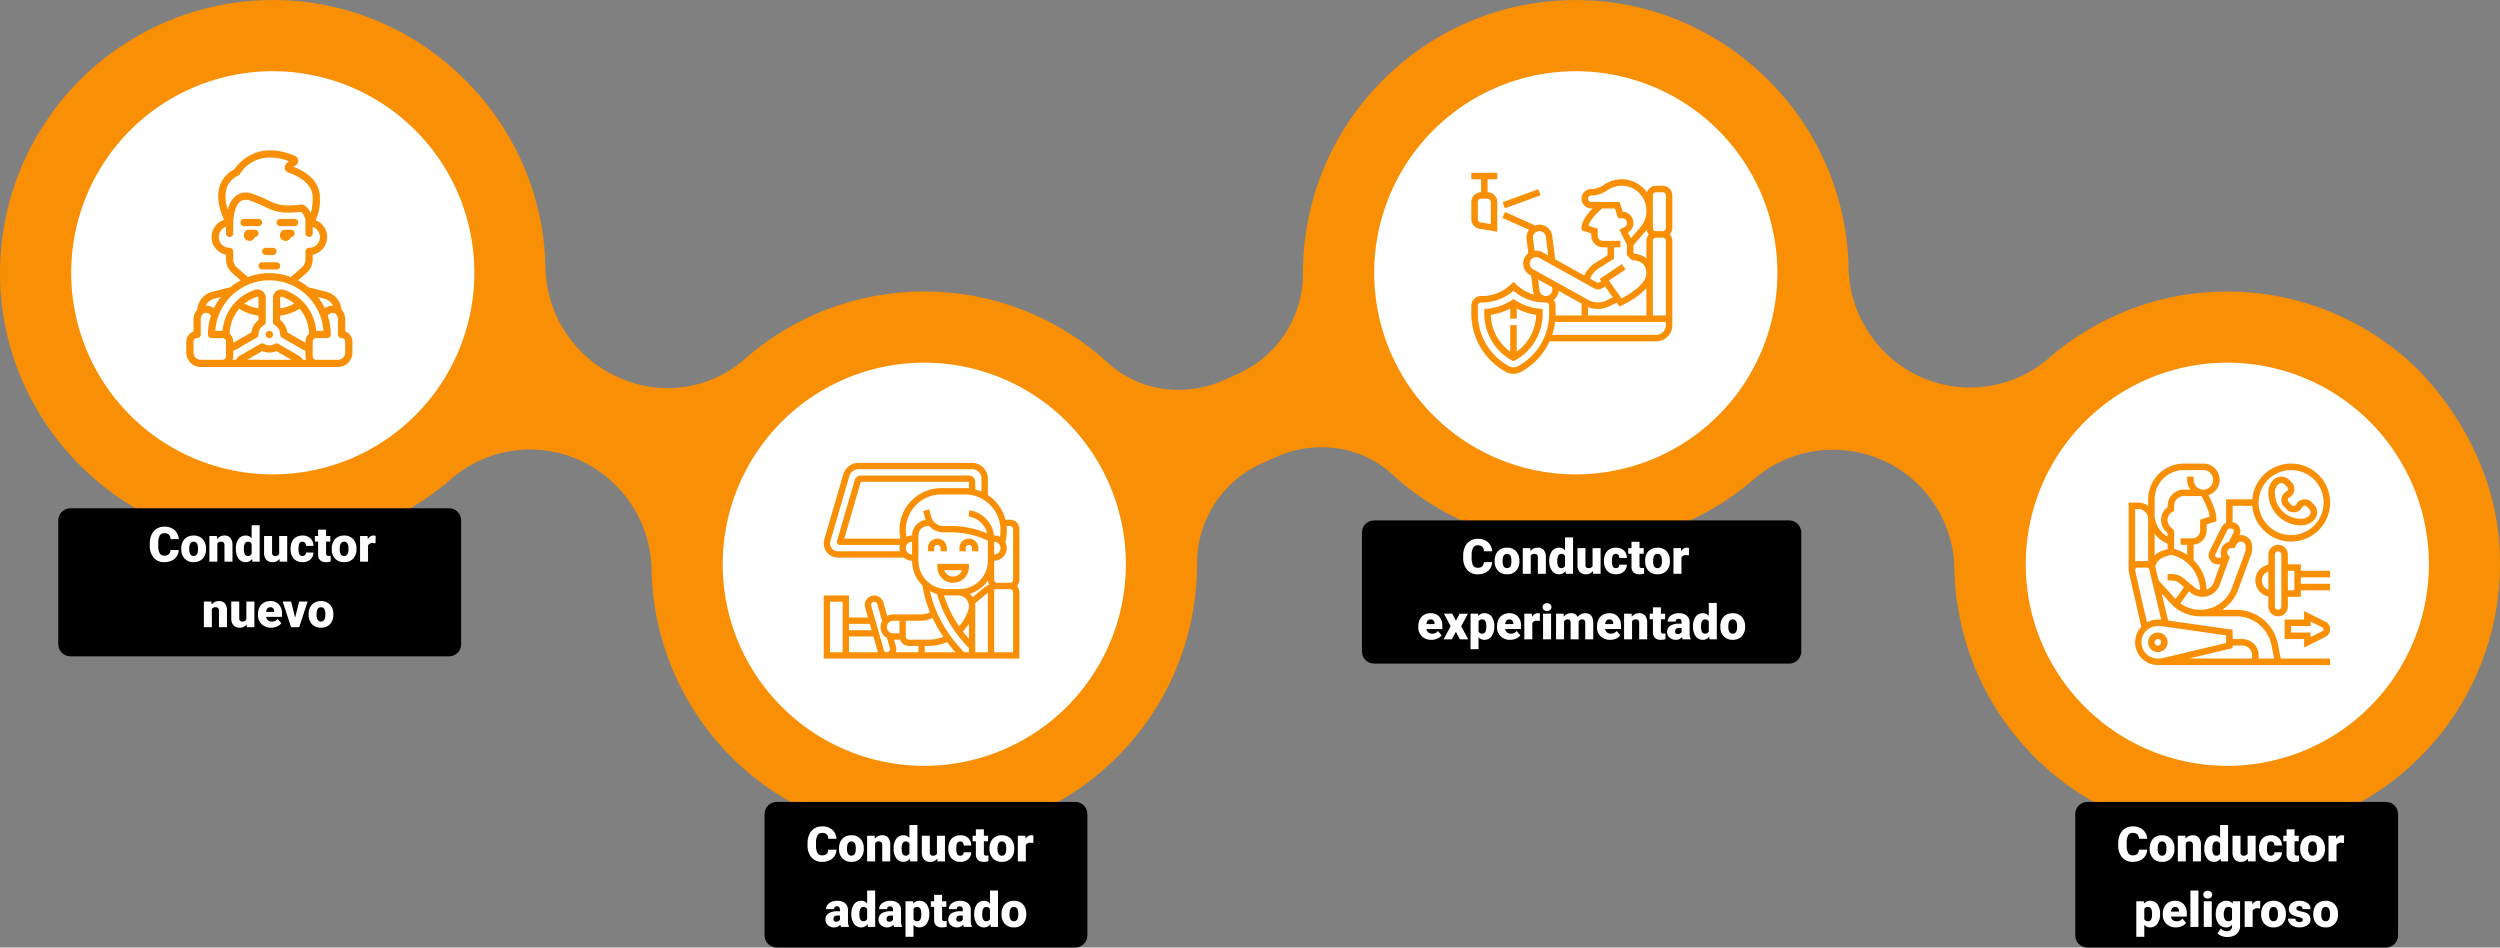 <svg xmlns="http://www.w3.org/2000/svg" width="1030" height="390.388" viewBox="0 0 1030 390.388">
  <rect x="0" y="0" width="1030" height="390.388" fill="#808080" stroke="none"/>
  <g id="Grupo_948058" data-name="Grupo 948058" transform="translate(-285 -1671)">
    <path id="Trazado_628310" data-name="Trazado 628310" d="M1051.12,2220.646a112.775,112.775,0,0,0-28.386-18.941c-.11-.05-.217-.1-.328-.156-1.156-.536-2.328-1.042-3.5-1.539-.446-.19-.884-.379-1.336-.566-.919-.378-1.85-.726-2.78-1.076-.725-.275-1.448-.548-2.179-.807s-1.451-.493-2.18-.734c-.957-.316-1.915-.631-2.883-.916-.562-.168-1.13-.328-1.7-.488-1.137-.322-2.283-.631-3.437-.918-.451-.112-.9-.219-1.358-.324q-1.9-.446-3.8-.828c-.4-.079-.808-.155-1.214-.231q-1.955-.364-3.93-.662-.648-.1-1.294-.185-1.887-.26-3.791-.454c-.547-.057-1.095-.112-1.643-.159-.518-.046-1.032-.113-1.552-.15s-1.066-.044-1.6-.076q-1.42-.088-2.846-.136-1.335-.046-2.663-.063c-.45,0-.9-.032-1.346-.032-.6,0-1.2.032-1.8.042-.775.013-1.549.024-2.317.054-1.137.041-2.275.109-3.412.184-.673.044-1.348.084-2.022.14-1.276.107-2.544.253-3.807.4-.522.062-1.047.113-1.565.183-1.556.207-3.1.452-4.632.722-.222.04-.45.069-.671.11a111.321,111.321,0,0,0-15.989,4.17l-.056.022q-2.527.864-4.991,1.844c-.126.053-.26.109-.391.162q-2.3.922-4.557,1.944c-.171.077-.338.156-.506.235q-2.212,1.009-4.369,2.121l-.461.239q-2.2,1.137-4.339,2.373l-.318.185q-2.25,1.3-4.431,2.708l-.068.043a113.007,113.007,0,0,0-13.3,10c-.57.506-1.165.959-1.754,1.429a49.683,49.683,0,0,1-50.669,5.83h0a50.563,50.563,0,0,1-29.589-45.382q-.071-3.127-.311-6.288a111.862,111.862,0,0,0-32.347-70.164l-.053-.054q-1.573-1.584-3.212-3.1c-.138-.126-.274-.261-.411-.389q-1.472-1.356-3-2.653c-.26-.225-.515-.453-.778-.675-.907-.766-1.835-1.516-2.766-2.249-.379-.3-.758-.611-1.15-.911-.835-.644-1.688-1.263-2.541-1.9-.506-.365-1-.734-1.506-1.091-.769-.539-1.551-1.06-2.333-1.582-.61-.407-1.217-.817-1.837-1.214-.711-.454-1.433-.885-2.154-1.328s-1.411-.86-2.128-1.275c-.665-.38-1.34-.752-2.012-1.124-.789-.434-1.574-.868-2.373-1.284-.632-.33-1.275-.643-1.916-.961-.853-.423-1.707-.847-2.572-1.248-.612-.284-1.229-.553-1.847-.827-.906-.4-1.813-.8-2.733-1.18-.607-.253-1.219-.484-1.83-.722-.939-.369-1.878-.73-2.826-1.073-.622-.224-1.252-.434-1.88-.647-.949-.322-1.9-.64-2.858-.939-.651-.2-1.306-.387-1.963-.577-.947-.275-1.9-.546-2.85-.794-.7-.182-1.4-.346-2.1-.515-.923-.222-1.847-.44-2.78-.639-.758-.16-1.516-.3-2.274-.448-.884-.169-1.781-.338-2.679-.487-.819-.136-1.642-.253-2.468-.37s-1.686-.239-2.528-.341c-.894-.106-1.794-.191-2.694-.276-.532-.051-1.057-.127-1.591-.164-.229-.017-.456-.017-.686-.036-.356-.025-.708-.069-1.064-.092-.916-.058-1.819-.065-2.73-.1-.875-.036-1.752-.084-2.623-.1-1.179-.02-2.348,0-3.518.017-.911.012-1.826.009-2.731.042-1.087.041-2.162.126-3.241.2-.975.065-1.957.112-2.925.2-.927.087-1.841.214-2.762.321-1.1.127-2.207.241-3.3.4-.446.065-.884.158-1.326.229A111.36,111.36,0,0,0,674,2076.065c-.183.056-.373.1-.555.16-1.517.472-3,1-4.479,1.529-.341.126-.69.234-1.031.36-1.426.53-2.829,1.1-4.229,1.69-.378.159-.758.3-1.137.467-1.381.6-2.741,1.234-4.1,1.885-.372.178-.746.347-1.116.531-1.347.664-2.671,1.366-3.986,2.083-.359.195-.72.379-1.076.582-1.317.738-2.61,1.505-3.893,2.292-.332.2-.668.405-1,.612q-1.937,1.217-3.817,2.512c-.3.2-.6.409-.9.616q-1.906,1.334-3.751,2.746c-.261.2-.52.4-.778.6q-1.876,1.46-3.695,3c-.211.179-.422.361-.631.542q-1.86,1.6-3.651,3.273l-.463.442q-1.85,1.754-3.622,3.584c-.09.092-.176.187-.265.279q-1.849,1.932-3.609,3.947l-.033.038a111.868,111.868,0,0,0-27.585,74.017,45.158,45.158,0,0,1-26.716,41.227l-5.971,2.671c-15.893,7.11-34.748,4.65-47.6-7.1a112.155,112.155,0,0,0-149.757-1.561,48.206,48.206,0,0,1-51.476,7.708l-.83-.37a50.619,50.619,0,0,1-29.751-45.451q-.064-2.792-.262-5.611c-3.891-54.863-48.159-99.538-102.989-103.88A112.506,112.506,0,0,0,58.136,2192.666c4.358,54.7,48.866,98.9,103.594,102.913a111.973,111.973,0,0,0,82.088-27.274,49.625,49.625,0,0,1,52.817-7.561,50.56,50.56,0,0,1,29.588,45.38,116.234,116.234,0,0,0,.869,11.808,112.4,112.4,0,0,0,223.873-14.346v-.29a45.159,45.159,0,0,1,26.718-41.281l5.971-2.671c15.893-7.11,34.748-4.649,47.6,7.1a112.768,112.768,0,0,0,28.359,18.933c.112.052.223.108.336.16,1.162.539,2.338,1.049,3.521,1.548.436.186.871.378,1.31.554.928.379,1.866.734,2.806,1.088.718.271,1.438.544,2.163.8s1.46.5,2.192.738c.951.315,1.9.623,2.866.912.571.171,1.145.333,1.72.494q1.7.482,3.411.914c.458.114.916.219,1.376.328,1.255.294,2.515.571,3.785.822.408.082.819.158,1.229.235q1.952.368,3.925.661.642.1,1.288.186,1.884.252,3.791.454.823.084,1.651.16c.514.044,1.022.11,1.539.148s1.065.045,1.6.077q1.426.087,2.862.136,1.327.044,2.653.063c.456.006.9.032,1.36.032.613,0,1.219-.031,1.83-.042.746-.013,1.493-.025,2.236-.052,1.169-.042,2.331-.111,3.491-.188.641-.042,1.287-.078,1.926-.126q2-.169,3.973-.416c.459-.056.921-.1,1.379-.158a111.6,111.6,0,0,0,16.077-3.349l.253-.078q2.462-.71,4.876-1.532c.208-.071.416-.149.624-.222q2.237-.775,4.431-1.642c.235-.093.467-.19.7-.284q2.169-.872,4.29-1.83l.631-.288q2.188-1.011,4.325-2.1l.424-.215q2.315-1.2,4.569-2.5l.027-.015a112.946,112.946,0,0,0,17.121-12.13,49.976,49.976,0,0,1,82.833,37.4,115.986,115.986,0,0,0,.868,11.808c.12.965.337,1.9.481,2.854q.252,1.641.551,3.265.722,3.955,1.727,7.807c.07.263.134.528.206.789a112.9,112.9,0,0,0,65.074,74.533c.152.065.3.135.457.2q2.544,1.058,5.143,1.992c1.468.53,2.948,1.036,4.441,1.5,1.218.379,2.44.74,3.675,1.079q3.055.845,6.172,1.516c.884.189,1.769.358,2.663.525,2.444.463,4.91.857,7.4,1.157.195.022.38.068.576.09.578.064,1.149.091,1.725.146.7.07,1.4.161,2.109.216.378.03.758.033,1.137.06,1.166.081,2.328.134,3.487.179.981.038,1.961.075,2.938.088,1.093.014,2.179,0,3.265-.014,1.026-.015,2.052-.03,3.071-.074s2.022-.114,3.033-.183c1.078-.074,2.155-.147,3.224-.252.921-.091,1.835-.208,2.749-.32,1.137-.14,2.275-.28,3.4-.453.825-.126,1.642-.28,2.46-.425,1.2-.211,2.392-.424,3.574-.674.719-.151,1.428-.327,2.148-.492,1.264-.293,2.528-.589,3.778-.925.6-.161,1.187-.343,1.781-.513,1.343-.386,2.685-.777,4.008-1.21.46-.152.911-.321,1.369-.477,1.439-.493,2.872-1,4.285-1.545.292-.114.578-.241.871-.358,1.56-.621,3.109-1.263,4.635-1.952.086-.037.168-.081.253-.119a112.5,112.5,0,0,0,66.014-102.71C1088.086,2252.71,1051.12,2220.646,1051.12,2220.646Z" transform="translate(227.229 -400.111)" fill="#f88f05"/>
    <path id="Elipse_7698" data-name="Elipse 7698" d="M83.05,0A83.05,83.05,0,1,1,0,83.05,83.05,83.05,0,0,1,83.05,0Z" transform="translate(314.333 1700.343)" fill="#fff"/>
    <path id="Elipse_7699" data-name="Elipse 7699" d="M83.05,0A83.05,83.05,0,1,1,0,83.05,83.05,83.05,0,0,1,83.05,0Z" transform="translate(582.755 1820.422)" fill="#fff"/>
    <path id="Elipse_7700" data-name="Elipse 7700" d="M83.05,0A83.05,83.05,0,1,1,0,83.05,83.05,83.05,0,0,1,83.05,0Z" transform="translate(851.177 1700.343)" fill="#fff"/>
    <path id="Elipse_7702" data-name="Elipse 7702" d="M83.05,0A83.05,83.05,0,1,1,0,83.05,83.05,83.05,0,0,1,83.05,0Z" transform="translate(1119.599 1820.422)" fill="#fff"/>
    <g id="Trazado_245948" data-name="Trazado 245948" transform="translate(309 1880.408)">
      <path d="M 161 60.5 L 5 60.5 C 2.519 60.5 0.5 58.481 0.5 56 L 0.5 5 C 0.5 2.519 2.519 0.5 5 0.5 L 161 0.5 C 163.481 0.5 165.5 2.519 165.5 5 L 165.5 56 C 165.5 58.481 163.481 60.5 161 60.5 Z" stroke="none"/>
      <path d="M 5 1 C 2.794 1 1 2.794 1 5 L 1 56 C 1 58.206 2.794 60 5 60 L 161 60 C 163.206 60 165 58.206 165 56 L 165 5 C 165 2.794 163.206 1 161 1 L 5 1 M 5 0 L 161 0 C 163.761 0 166 2.239 166 5 L 166 56 C 166 58.761 163.761 61 161 61 L 5 61 C 2.239 61 0 58.761 0 56 L 0 5 C 0 2.239 2.239 0 5 0 Z" stroke="none" fill="#000"/>
    </g>
    <path id="Trazado_245949" data-name="Trazado 245949" d="M-36.88-4.814a5.193,5.193,0,0,1-.8,2.622A4.833,4.833,0,0,1-39.736-.43,7,7,0,0,1-42.759.2a5.584,5.584,0,0,1-4.414-1.826,7.54,7.54,0,0,1-1.611-5.156v-.7a8.607,8.607,0,0,1,.728-3.657,5.513,5.513,0,0,1,2.095-2.422,5.844,5.844,0,0,1,3.164-.854,6.129,6.129,0,0,1,4.16,1.362,5.383,5.383,0,0,1,1.787,3.755h-3.418a2.547,2.547,0,0,0-.654-1.865,2.691,2.691,0,0,0-1.875-.566,2.048,2.048,0,0,0-1.875.957A6.151,6.151,0,0,0-45.3-7.725v1.006a6.806,6.806,0,0,0,.571,3.252,2.091,2.091,0,0,0,1.968.977,2.632,2.632,0,0,0,1.807-.557,2.363,2.363,0,0,0,.664-1.768Zm1.055-.566A6.236,6.236,0,0,1-35.21-8.2a4.4,4.4,0,0,1,1.768-1.9,5.323,5.323,0,0,1,2.705-.664A4.858,4.858,0,0,1-27-9.292a5.64,5.64,0,0,1,1.367,4v.117A5.472,5.472,0,0,1-27-1.255,4.871,4.871,0,0,1-30.718.2a4.927,4.927,0,0,1-3.623-1.353,5.29,5.29,0,0,1-1.475-3.667Zm3.291.205a3.932,3.932,0,0,0,.459,2.148,1.529,1.529,0,0,0,1.357.684q1.758,0,1.8-2.705v-.332q0-2.842-1.816-2.842-1.65,0-1.787,2.451Zm11.377-5.391.107,1.24a3.583,3.583,0,0,1,3.018-1.436,3.015,3.015,0,0,1,2.466.986,4.7,4.7,0,0,1,.845,2.969V0h-3.3V-6.67a1.783,1.783,0,0,0-.322-1.177,1.491,1.491,0,0,0-1.172-.376,1.569,1.569,0,0,0-1.436.762V0h-3.291V-10.566Zm7.842,5.205a6.455,6.455,0,0,1,1.084-3.955A3.568,3.568,0,0,1-9.2-10.762,3.035,3.035,0,0,1-6.821-9.648V-15h3.3V0H-6.479l-.166-1.133A3.116,3.116,0,0,1-9.224.2,3.562,3.562,0,0,1-12.212-1.25,6.659,6.659,0,0,1-13.315-5.361Zm3.291.205q0,2.813,1.641,2.813a1.62,1.62,0,0,0,1.563-.918V-7.285a1.576,1.576,0,0,0-1.543-.937q-1.523,0-1.65,2.461ZM4.644-1.143A3.393,3.393,0,0,1,1.821.2,3.328,3.328,0,0,1-.811-.815,4.251,4.251,0,0,1-1.7-3.721v-6.846H1.587V-3.7A1.183,1.183,0,0,0,2.905-2.344a1.72,1.72,0,0,0,1.611-.811v-7.412H7.827V0H4.741Zm9.453-1.2a1.464,1.464,0,0,0,1.074-.376,1.379,1.379,0,0,0,.371-1.05h3.086A3.653,3.653,0,0,1,17.383-.918,4.631,4.631,0,0,1,14.175.2,4.689,4.689,0,0,1,10.542-1.25a5.7,5.7,0,0,1-1.328-4v-.137A6.436,6.436,0,0,1,9.8-8.218a4.3,4.3,0,0,1,1.7-1.885,5.081,5.081,0,0,1,2.637-.659,4.573,4.573,0,0,1,3.271,1.143,4.053,4.053,0,0,1,1.211,3.1H15.542a1.807,1.807,0,0,0-.4-1.26,1.382,1.382,0,0,0-1.074-.439q-1.279,0-1.494,1.631A11.508,11.508,0,0,0,12.5-5.166a4.52,4.52,0,0,0,.381,2.207A1.319,1.319,0,0,0,14.1-2.344Zm9.756-10.85v2.627h1.738v2.285H23.853v4.834a1.234,1.234,0,0,0,.215.83,1.152,1.152,0,0,0,.85.234,4.828,4.828,0,0,0,.82-.059V-.088A6.074,6.074,0,0,1,23.882.2a3.448,3.448,0,0,1-2.51-.8,3.282,3.282,0,0,1-.811-2.432V-8.281H19.214v-2.285h1.348v-2.627Zm2.324,7.813A6.236,6.236,0,0,1,26.792-8.2a4.4,4.4,0,0,1,1.768-1.9,5.323,5.323,0,0,1,2.705-.664A4.858,4.858,0,0,1,35-9.292a5.64,5.64,0,0,1,1.367,4v.117A5.472,5.472,0,0,1,35-1.255,4.871,4.871,0,0,1,31.284.2a4.927,4.927,0,0,1-3.623-1.353,5.29,5.29,0,0,1-1.475-3.667Zm3.291.205a3.932,3.932,0,0,0,.459,2.148,1.529,1.529,0,0,0,1.357.684q1.758,0,1.8-2.705v-.332q0-2.842-1.816-2.842-1.65,0-1.787,2.451ZM44.214-7.588,43.13-7.666a1.947,1.947,0,0,0-1.992.977V0H37.847V-10.566h3.086l.107,1.357a2.548,2.548,0,0,1,2.314-1.553,3.209,3.209,0,0,1,.918.117ZM-23.423,16.434l.107,1.24A3.583,3.583,0,0,1-20.3,16.238a3.015,3.015,0,0,1,2.466.986,4.7,4.7,0,0,1,.845,2.969V27h-3.3V20.33a1.783,1.783,0,0,0-.322-1.177,1.491,1.491,0,0,0-1.172-.376,1.569,1.569,0,0,0-1.436.762V27h-3.291V16.434Zm14.551,9.424A3.393,3.393,0,0,1-11.694,27.2a3.328,3.328,0,0,1-2.632-1.011,4.251,4.251,0,0,1-.894-2.905V16.434h3.291V23.3a1.183,1.183,0,0,0,1.318,1.357A1.72,1.72,0,0,0-9,23.846V16.434h3.311V27H-8.774ZM1.226,27.2a5.432,5.432,0,0,1-3.936-1.45,5.008,5.008,0,0,1-1.5-3.774V21.7a6.489,6.489,0,0,1,.6-2.861A4.395,4.395,0,0,1-1.86,16.917a5.292,5.292,0,0,1,2.734-.679A4.574,4.574,0,0,1,4.39,17.62a5.43,5.43,0,0,1,1.289,3.853v1.279H-.864a2.372,2.372,0,0,0,.771,1.4,2.3,2.3,0,0,0,1.543.508,2.958,2.958,0,0,0,2.441-1.094L5.4,25.34a4.2,4.2,0,0,1-1.743,1.353A5.891,5.891,0,0,1,1.226,27.2ZM.854,18.777q-1.445,0-1.719,1.914h3.32v-.254a1.63,1.63,0,0,0-.4-1.226A1.593,1.593,0,0,0,.854,18.777Zm10.234,4.307,1.67-6.65h3.467L12.778,27H9.419L5.972,16.434H9.448Zm5.557-1.465a6.236,6.236,0,0,1,.615-2.817,4.4,4.4,0,0,1,1.768-1.9,5.323,5.323,0,0,1,2.705-.664,4.858,4.858,0,0,1,3.74,1.47,5.64,5.64,0,0,1,1.367,4v.117a5.472,5.472,0,0,1-1.372,3.921,4.871,4.871,0,0,1-3.716,1.45,4.927,4.927,0,0,1-3.623-1.353,5.29,5.29,0,0,1-1.475-3.667Zm3.291.205a3.932,3.932,0,0,0,.459,2.148,1.529,1.529,0,0,0,1.357.684q1.758,0,1.8-2.705v-.332q0-2.842-1.816-2.842-1.65,0-1.787,2.451Z" transform="translate(395.5 1902.408)" fill="#fff"/>
    <g id="Trazado_245950" data-name="Trazado 245950" transform="translate(846.12 1885.408)">
      <path d="M 176 58.5 L 5 58.5 C 2.519 58.5 0.5 56.481 0.5 54 L 0.5 5 C 0.5 2.519 2.519 0.5 5 0.5 L 176 0.5 C 178.481 0.5 180.5 2.519 180.5 5 L 180.5 54 C 180.5 56.481 178.481 58.5 176 58.5 Z" stroke="none"/>
      <path d="M 5 1 C 2.794 1 1 2.794 1 5 L 1 54 C 1 56.206 2.794 58 5 58 L 176 58 C 178.206 58 180 56.206 180 54 L 180 5 C 180 2.794 178.206 1 176 1 L 5 1 M 5 0 L 176 0 C 178.761 0 181 2.239 181 5 L 181 54 C 181 56.761 178.761 59 176 59 L 5 59 C 2.239 59 0 56.761 0 54 L 0 5 C 0 2.239 2.239 0 5 0 Z" stroke="none" fill="#000"/>
    </g>
    <path id="Trazado_245951" data-name="Trazado 245951" d="M-36.88-4.814a5.193,5.193,0,0,1-.8,2.622A4.833,4.833,0,0,1-39.736-.43,7,7,0,0,1-42.759.2a5.584,5.584,0,0,1-4.414-1.826,7.54,7.54,0,0,1-1.611-5.156v-.7a8.607,8.607,0,0,1,.728-3.657,5.513,5.513,0,0,1,2.095-2.422,5.844,5.844,0,0,1,3.164-.854,6.129,6.129,0,0,1,4.16,1.362,5.383,5.383,0,0,1,1.787,3.755h-3.418a2.547,2.547,0,0,0-.654-1.865,2.691,2.691,0,0,0-1.875-.566,2.048,2.048,0,0,0-1.875.957A6.151,6.151,0,0,0-45.3-7.725v1.006a6.806,6.806,0,0,0,.571,3.252,2.091,2.091,0,0,0,1.968.977,2.632,2.632,0,0,0,1.807-.557,2.363,2.363,0,0,0,.664-1.768Zm1.055-.566A6.236,6.236,0,0,1-35.21-8.2a4.4,4.4,0,0,1,1.768-1.9,5.323,5.323,0,0,1,2.705-.664A4.858,4.858,0,0,1-27-9.292a5.64,5.64,0,0,1,1.367,4v.117A5.472,5.472,0,0,1-27-1.255,4.871,4.871,0,0,1-30.718.2a4.927,4.927,0,0,1-3.623-1.353,5.29,5.29,0,0,1-1.475-3.667Zm3.291.205a3.932,3.932,0,0,0,.459,2.148,1.529,1.529,0,0,0,1.357.684q1.758,0,1.8-2.705v-.332q0-2.842-1.816-2.842-1.65,0-1.787,2.451Zm11.377-5.391.107,1.24a3.583,3.583,0,0,1,3.018-1.436,3.015,3.015,0,0,1,2.466.986,4.7,4.7,0,0,1,.845,2.969V0h-3.3V-6.67a1.783,1.783,0,0,0-.322-1.177,1.491,1.491,0,0,0-1.172-.376,1.569,1.569,0,0,0-1.436.762V0h-3.291V-10.566Zm7.842,5.205a6.455,6.455,0,0,1,1.084-3.955A3.568,3.568,0,0,1-9.2-10.762,3.035,3.035,0,0,1-6.821-9.648V-15h3.3V0H-6.479l-.166-1.133A3.116,3.116,0,0,1-9.224.2,3.562,3.562,0,0,1-12.212-1.25,6.659,6.659,0,0,1-13.315-5.361Zm3.291.205q0,2.813,1.641,2.813a1.62,1.62,0,0,0,1.563-.918V-7.285a1.576,1.576,0,0,0-1.543-.937q-1.523,0-1.65,2.461ZM4.644-1.143A3.393,3.393,0,0,1,1.821.2,3.328,3.328,0,0,1-.811-.815,4.251,4.251,0,0,1-1.7-3.721v-6.846H1.587V-3.7A1.183,1.183,0,0,0,2.905-2.344a1.72,1.72,0,0,0,1.611-.811v-7.412H7.827V0H4.741Zm9.453-1.2a1.464,1.464,0,0,0,1.074-.376,1.379,1.379,0,0,0,.371-1.05h3.086A3.653,3.653,0,0,1,17.383-.918,4.631,4.631,0,0,1,14.175.2,4.689,4.689,0,0,1,10.542-1.25a5.7,5.7,0,0,1-1.328-4v-.137A6.436,6.436,0,0,1,9.8-8.218a4.3,4.3,0,0,1,1.7-1.885,5.081,5.081,0,0,1,2.637-.659,4.573,4.573,0,0,1,3.271,1.143,4.053,4.053,0,0,1,1.211,3.1H15.542a1.807,1.807,0,0,0-.4-1.26,1.382,1.382,0,0,0-1.074-.439q-1.279,0-1.494,1.631A11.508,11.508,0,0,0,12.5-5.166a4.52,4.52,0,0,0,.381,2.207A1.319,1.319,0,0,0,14.1-2.344Zm9.756-10.85v2.627h1.738v2.285H23.853v4.834a1.234,1.234,0,0,0,.215.83,1.152,1.152,0,0,0,.85.234,4.828,4.828,0,0,0,.82-.059V-.088A6.074,6.074,0,0,1,23.882.2a3.448,3.448,0,0,1-2.51-.8,3.282,3.282,0,0,1-.811-2.432V-8.281H19.214v-2.285h1.348v-2.627Zm2.324,7.813A6.236,6.236,0,0,1,26.792-8.2a4.4,4.4,0,0,1,1.768-1.9,5.323,5.323,0,0,1,2.705-.664A4.858,4.858,0,0,1,35-9.292a5.64,5.64,0,0,1,1.367,4v.117A5.472,5.472,0,0,1,35-1.255,4.871,4.871,0,0,1,31.284.2a4.927,4.927,0,0,1-3.623-1.353,5.29,5.29,0,0,1-1.475-3.667Zm3.291.205a3.932,3.932,0,0,0,.459,2.148,1.529,1.529,0,0,0,1.357.684q1.758,0,1.8-2.705v-.332q0-2.842-1.816-2.842-1.65,0-1.787,2.451ZM44.214-7.588,43.13-7.666a1.947,1.947,0,0,0-1.992.977V0H37.847V-10.566h3.086l.107,1.357a2.548,2.548,0,0,1,2.314-1.553,3.209,3.209,0,0,1,.918.117ZM-61.846,27.2a5.432,5.432,0,0,1-3.936-1.45,5.008,5.008,0,0,1-1.5-3.774V21.7a6.489,6.489,0,0,1,.6-2.861,4.395,4.395,0,0,1,1.753-1.919,5.292,5.292,0,0,1,2.734-.679,4.574,4.574,0,0,1,3.516,1.382,5.43,5.43,0,0,1,1.289,3.853v1.279h-6.543a2.372,2.372,0,0,0,.771,1.4,2.3,2.3,0,0,0,1.543.508,2.958,2.958,0,0,0,2.441-1.094l1.5,1.777a4.2,4.2,0,0,1-1.743,1.353A5.891,5.891,0,0,1-61.846,27.2Zm-.371-8.418q-1.445,0-1.719,1.914h3.32v-.254a1.63,1.63,0,0,0-.4-1.226A1.593,1.593,0,0,0-62.217,18.777Zm10.43.566,1.533-2.91h3.418l-2.783,5.146L-46.7,27h-3.437l-1.66-3.125L-53.428,27h-3.457l2.93-5.42-2.773-5.146h3.457Zm15.82,2.451a6.372,6.372,0,0,1-1.108,3.931,3.554,3.554,0,0,1-2.993,1.47,3.046,3.046,0,0,1-2.393-1.064v4.932h-3.291V16.434h3.076l.1.977a3.046,3.046,0,0,1,2.49-1.172,3.582,3.582,0,0,1,3.037,1.44,6.45,6.45,0,0,1,1.084,3.96Zm-3.291-.205q0-2.812-1.641-2.812a1.549,1.549,0,0,0-1.562.84v4.16a1.6,1.6,0,0,0,1.582.879q1.572,0,1.621-2.715ZM-29.4,27.2a5.432,5.432,0,0,1-3.936-1.45,5.008,5.008,0,0,1-1.5-3.774V21.7a6.489,6.489,0,0,1,.6-2.861,4.395,4.395,0,0,1,1.753-1.919,5.292,5.292,0,0,1,2.734-.679A4.574,4.574,0,0,1-26.24,17.62a5.43,5.43,0,0,1,1.289,3.853v1.279h-6.543a2.372,2.372,0,0,0,.771,1.4,2.3,2.3,0,0,0,1.543.508,2.958,2.958,0,0,0,2.441-1.094l1.5,1.777a4.2,4.2,0,0,1-1.743,1.353A5.891,5.891,0,0,1-29.4,27.2Zm-.371-8.418q-1.445,0-1.719,1.914h3.32v-.254a1.63,1.63,0,0,0-.4-1.226A1.593,1.593,0,0,0-29.775,18.777Zm12.539.635-1.084-.078a1.947,1.947,0,0,0-1.992.977V27H-23.6V16.434h3.086l.107,1.357A2.548,2.548,0,0,1-18.1,16.238a3.209,3.209,0,0,1,.918.117ZM-12.578,27h-3.3V16.434h3.3Zm-3.5-13.291a1.469,1.469,0,0,1,.508-1.152,1.916,1.916,0,0,1,1.318-.449,1.916,1.916,0,0,1,1.318.449,1.469,1.469,0,0,1,.508,1.152,1.469,1.469,0,0,1-.508,1.152,1.916,1.916,0,0,1-1.318.449,1.916,1.916,0,0,1-1.318-.449A1.469,1.469,0,0,1-16.074,13.709Zm8.633,2.725.107,1.24a3.633,3.633,0,0,1,3.018-1.436A2.675,2.675,0,0,1-1.611,17.83a3.517,3.517,0,0,1,3.105-1.592q3.213,0,3.3,3.887V27h-3.3V20.33a2.014,2.014,0,0,0-.273-1.182,1.164,1.164,0,0,0-1-.371,1.559,1.559,0,0,0-1.455.869l.01.137V27h-3.3V20.35a2.117,2.117,0,0,0-.264-1.2,1.161,1.161,0,0,0-1.006-.371,1.578,1.578,0,0,0-1.445.869V27h-3.291V16.434ZM11.787,27.2a5.432,5.432,0,0,1-3.936-1.45,5.008,5.008,0,0,1-1.5-3.774V21.7a6.489,6.489,0,0,1,.6-2.861A4.395,4.395,0,0,1,8.7,16.917a5.292,5.292,0,0,1,2.734-.679,4.574,4.574,0,0,1,3.516,1.382,5.43,5.43,0,0,1,1.289,3.853v1.279H9.7a2.372,2.372,0,0,0,.771,1.4,2.3,2.3,0,0,0,1.543.508,2.958,2.958,0,0,0,2.441-1.094l1.5,1.777a4.2,4.2,0,0,1-1.743,1.353A5.891,5.891,0,0,1,11.787,27.2Zm-.371-8.418q-1.445,0-1.719,1.914h3.32v-.254a1.63,1.63,0,0,0-.4-1.226A1.593,1.593,0,0,0,11.416,18.777Zm9.17-2.344.107,1.24a3.583,3.583,0,0,1,3.018-1.436,3.015,3.015,0,0,1,2.466.986,4.7,4.7,0,0,1,.845,2.969V27h-3.3V20.33a1.783,1.783,0,0,0-.322-1.177,1.491,1.491,0,0,0-1.172-.376,1.569,1.569,0,0,0-1.436.762V27H17.5V16.434Zm12.09-2.627v2.627h1.738v2.285H32.676v4.834a1.234,1.234,0,0,0,.215.83,1.152,1.152,0,0,0,.85.234,4.828,4.828,0,0,0,.82-.059v2.354a6.074,6.074,0,0,1-1.855.283,3.448,3.448,0,0,1-2.51-.8,3.282,3.282,0,0,1-.811-2.432V18.719H28.037V16.434h1.348V13.807ZM41.66,27a3.716,3.716,0,0,1-.312-.947A3.06,3.06,0,0,1,38.809,27.2a3.749,3.749,0,0,1-2.539-.9,2.875,2.875,0,0,1-1.045-2.271,2.955,2.955,0,0,1,1.27-2.6,6.468,6.468,0,0,1,3.691-.879H41.2v-.559q0-1.462-1.26-1.462a1.03,1.03,0,0,0-1.172,1.158H35.479a2.95,2.95,0,0,1,1.3-2.487,5.479,5.479,0,0,1,3.325-.956,4.8,4.8,0,0,1,3.193.986,3.429,3.429,0,0,1,1.2,2.705v4.678a4.79,4.79,0,0,0,.449,2.227V27ZM39.6,24.852a1.836,1.836,0,0,0,1.021-.264,1.653,1.653,0,0,0,.581-.6V22.3h-.957q-1.719,0-1.719,1.543a.942.942,0,0,0,.3.728A1.1,1.1,0,0,0,39.6,24.852Zm6.309-3.213a6.455,6.455,0,0,1,1.084-3.955,3.568,3.568,0,0,1,3.027-1.445A3.035,3.035,0,0,1,52.4,17.352V12h3.3V27H52.744l-.166-1.133A3.116,3.116,0,0,1,50,27.2a3.562,3.562,0,0,1-2.988-1.445A6.659,6.659,0,0,1,45.908,21.639Zm3.291.205q0,2.813,1.641,2.813a1.62,1.62,0,0,0,1.563-.918V19.715a1.576,1.576,0,0,0-1.543-.937q-1.523,0-1.65,2.461Zm7.959-.225a6.236,6.236,0,0,1,.615-2.817,4.4,4.4,0,0,1,1.768-1.9,5.323,5.323,0,0,1,2.705-.664,4.858,4.858,0,0,1,3.74,1.47,5.64,5.64,0,0,1,1.367,4v.117a5.472,5.472,0,0,1-1.372,3.921,4.871,4.871,0,0,1-3.716,1.45,4.927,4.927,0,0,1-3.623-1.353,5.29,5.29,0,0,1-1.475-3.667Zm3.291.205a3.932,3.932,0,0,0,.459,2.148,1.529,1.529,0,0,0,1.357.684q1.758,0,1.8-2.705v-.332q0-2.842-1.816-2.842-1.65,0-1.787,2.451Z" transform="translate(936.62 1907.408)" fill="#fff"/>
    <g id="Trazado_245952" data-name="Trazado 245952" transform="translate(600 2001.389)">
      <path d="M 128 59.5 L 5 59.5 C 2.519 59.5 0.5 57.481 0.5 55 L 0.5 5 C 0.5 2.519 2.519 0.5 5 0.5 L 128 0.5 C 130.481 0.5 132.5 2.519 132.5 5 L 132.5 55 C 132.5 57.481 130.481 59.5 128 59.5 Z" stroke="none"/>
      <path d="M 5 1 C 2.794 1 1 2.794 1 5 L 1 55 C 1 57.206 2.794 59 5 59 L 128 59 C 130.206 59 132 57.206 132 55 L 132 5 C 132 2.794 130.206 1 128 1 L 5 1 M 5 0 L 128 0 C 130.761 0 133 2.239 133 5 L 133 55 C 133 57.761 130.761 60 128 60 L 5 60 C 2.239 60 0 57.761 0 55 L 0 5 C 0 2.239 2.239 0 5 0 Z" stroke="none" fill="#000"/>
    </g>
    <path id="Trazado_245953" data-name="Trazado 245953" d="M-36.88-4.814a5.193,5.193,0,0,1-.8,2.622A4.833,4.833,0,0,1-39.736-.43,7,7,0,0,1-42.759.2a5.584,5.584,0,0,1-4.414-1.826,7.54,7.54,0,0,1-1.611-5.156v-.7a8.607,8.607,0,0,1,.728-3.657,5.513,5.513,0,0,1,2.095-2.422,5.844,5.844,0,0,1,3.164-.854,6.129,6.129,0,0,1,4.16,1.362,5.383,5.383,0,0,1,1.787,3.755h-3.418a2.547,2.547,0,0,0-.654-1.865,2.691,2.691,0,0,0-1.875-.566,2.048,2.048,0,0,0-1.875.957A6.151,6.151,0,0,0-45.3-7.725v1.006a6.806,6.806,0,0,0,.571,3.252,2.091,2.091,0,0,0,1.968.977,2.632,2.632,0,0,0,1.807-.557,2.363,2.363,0,0,0,.664-1.768Zm1.055-.566A6.236,6.236,0,0,1-35.21-8.2a4.4,4.4,0,0,1,1.768-1.9,5.323,5.323,0,0,1,2.705-.664A4.858,4.858,0,0,1-27-9.292a5.64,5.64,0,0,1,1.367,4v.117A5.472,5.472,0,0,1-27-1.255,4.871,4.871,0,0,1-30.718.2a4.927,4.927,0,0,1-3.623-1.353,5.29,5.29,0,0,1-1.475-3.667Zm3.291.205a3.932,3.932,0,0,0,.459,2.148,1.529,1.529,0,0,0,1.357.684q1.758,0,1.8-2.705v-.332q0-2.842-1.816-2.842-1.65,0-1.787,2.451Zm11.377-5.391.107,1.24a3.583,3.583,0,0,1,3.018-1.436,3.015,3.015,0,0,1,2.466.986,4.7,4.7,0,0,1,.845,2.969V0h-3.3V-6.67a1.783,1.783,0,0,0-.322-1.177,1.491,1.491,0,0,0-1.172-.376,1.569,1.569,0,0,0-1.436.762V0h-3.291V-10.566Zm7.842,5.205a6.455,6.455,0,0,1,1.084-3.955A3.568,3.568,0,0,1-9.2-10.762,3.035,3.035,0,0,1-6.821-9.648V-15h3.3V0H-6.479l-.166-1.133A3.116,3.116,0,0,1-9.224.2,3.562,3.562,0,0,1-12.212-1.25,6.659,6.659,0,0,1-13.315-5.361Zm3.291.205q0,2.813,1.641,2.813a1.62,1.62,0,0,0,1.563-.918V-7.285a1.576,1.576,0,0,0-1.543-.937q-1.523,0-1.65,2.461ZM4.644-1.143A3.393,3.393,0,0,1,1.821.2,3.328,3.328,0,0,1-.811-.815,4.251,4.251,0,0,1-1.7-3.721v-6.846H1.587V-3.7A1.183,1.183,0,0,0,2.905-2.344a1.72,1.72,0,0,0,1.611-.811v-7.412H7.827V0H4.741Zm9.453-1.2a1.464,1.464,0,0,0,1.074-.376,1.379,1.379,0,0,0,.371-1.05h3.086A3.653,3.653,0,0,1,17.383-.918,4.631,4.631,0,0,1,14.175.2,4.689,4.689,0,0,1,10.542-1.25a5.7,5.7,0,0,1-1.328-4v-.137A6.436,6.436,0,0,1,9.8-8.218a4.3,4.3,0,0,1,1.7-1.885,5.081,5.081,0,0,1,2.637-.659,4.573,4.573,0,0,1,3.271,1.143,4.053,4.053,0,0,1,1.211,3.1H15.542a1.807,1.807,0,0,0-.4-1.26,1.382,1.382,0,0,0-1.074-.439q-1.279,0-1.494,1.631A11.508,11.508,0,0,0,12.5-5.166a4.52,4.52,0,0,0,.381,2.207A1.319,1.319,0,0,0,14.1-2.344Zm9.756-10.85v2.627h1.738v2.285H23.853v4.834a1.234,1.234,0,0,0,.215.83,1.152,1.152,0,0,0,.85.234,4.828,4.828,0,0,0,.82-.059V-.088A6.074,6.074,0,0,1,23.882.2a3.448,3.448,0,0,1-2.51-.8,3.282,3.282,0,0,1-.811-2.432V-8.281H19.214v-2.285h1.348v-2.627Zm2.324,7.813A6.236,6.236,0,0,1,26.792-8.2a4.4,4.4,0,0,1,1.768-1.9,5.323,5.323,0,0,1,2.705-.664A4.858,4.858,0,0,1,35-9.292a5.64,5.64,0,0,1,1.367,4v.117A5.472,5.472,0,0,1,35-1.255,4.871,4.871,0,0,1,31.284.2a4.927,4.927,0,0,1-3.623-1.353,5.29,5.29,0,0,1-1.475-3.667Zm3.291.205a3.932,3.932,0,0,0,.459,2.148,1.529,1.529,0,0,0,1.357.684q1.758,0,1.8-2.705v-.332q0-2.842-1.816-2.842-1.65,0-1.787,2.451ZM44.214-7.588,43.13-7.666a1.947,1.947,0,0,0-1.992.977V0H37.847V-10.566h3.086l.107,1.357a2.548,2.548,0,0,1,2.314-1.553,3.209,3.209,0,0,1,.918.117ZM-34.976,27a3.716,3.716,0,0,1-.312-.947A3.06,3.06,0,0,1-37.827,27.2a3.749,3.749,0,0,1-2.539-.9,2.875,2.875,0,0,1-1.045-2.271,2.955,2.955,0,0,1,1.27-2.6,6.468,6.468,0,0,1,3.691-.879h1.016v-.559q0-1.462-1.26-1.462a1.03,1.03,0,0,0-1.172,1.158h-3.291a2.95,2.95,0,0,1,1.3-2.487,5.479,5.479,0,0,1,3.325-.956,4.8,4.8,0,0,1,3.193.986,3.429,3.429,0,0,1,1.2,2.705v4.678a4.79,4.79,0,0,0,.449,2.227V27Zm-2.061-2.148a1.836,1.836,0,0,0,1.021-.264,1.653,1.653,0,0,0,.581-.6V22.3h-.957q-1.719,0-1.719,1.543a.942.942,0,0,0,.3.728A1.1,1.1,0,0,0-37.036,24.852Zm6.309-3.213a6.455,6.455,0,0,1,1.084-3.955,3.568,3.568,0,0,1,3.027-1.445,3.035,3.035,0,0,1,2.383,1.113V12h3.3V27h-2.959l-.166-1.133A3.116,3.116,0,0,1-26.636,27.2a3.562,3.562,0,0,1-2.988-1.445A6.659,6.659,0,0,1-30.728,21.639Zm3.291.205q0,2.813,1.641,2.813a1.62,1.62,0,0,0,1.563-.918V19.715a1.576,1.576,0,0,0-1.543-.937q-1.523,0-1.65,2.461ZM-13.11,27a3.716,3.716,0,0,1-.312-.947A3.06,3.06,0,0,1-15.962,27.2a3.749,3.749,0,0,1-2.539-.9,2.875,2.875,0,0,1-1.045-2.271,2.955,2.955,0,0,1,1.27-2.6,6.468,6.468,0,0,1,3.691-.879h1.016v-.559q0-1.462-1.26-1.462A1.03,1.03,0,0,0-16,19.681h-3.291a2.95,2.95,0,0,1,1.3-2.487,5.479,5.479,0,0,1,3.325-.956,4.8,4.8,0,0,1,3.193.986,3.429,3.429,0,0,1,1.2,2.705v4.678a4.79,4.79,0,0,0,.449,2.227V27Zm-2.061-2.148a1.836,1.836,0,0,0,1.021-.264,1.653,1.653,0,0,0,.581-.6V22.3h-.957q-1.719,0-1.719,1.543a.942.942,0,0,0,.3.728A1.1,1.1,0,0,0-15.171,24.852ZM1.362,21.795A6.372,6.372,0,0,1,.254,25.726,3.554,3.554,0,0,1-2.739,27.2a3.046,3.046,0,0,1-2.393-1.064v4.932H-8.423V16.434h3.076l.1.977a3.046,3.046,0,0,1,2.49-1.172,3.582,3.582,0,0,1,3.037,1.44,6.45,6.45,0,0,1,1.084,3.96Zm-3.291-.205q0-2.812-1.641-2.812a1.549,1.549,0,0,0-1.562.84v4.16a1.6,1.6,0,0,0,1.582.879q1.572,0,1.621-2.715Zm8.574-7.783v2.627H8.384v2.285H6.646v4.834a1.234,1.234,0,0,0,.215.83,1.152,1.152,0,0,0,.85.234,4.828,4.828,0,0,0,.82-.059v2.354a6.074,6.074,0,0,1-1.855.283,3.448,3.448,0,0,1-2.51-.8,3.282,3.282,0,0,1-.811-2.432V18.719H2.007V16.434H3.354V13.807ZM15.63,27a3.716,3.716,0,0,1-.312-.947A3.06,3.06,0,0,1,12.778,27.2a3.749,3.749,0,0,1-2.539-.9,2.875,2.875,0,0,1-1.045-2.271,2.955,2.955,0,0,1,1.27-2.6,6.468,6.468,0,0,1,3.691-.879h1.016v-.559q0-1.462-1.26-1.462a1.03,1.03,0,0,0-1.172,1.158H9.448a2.95,2.95,0,0,1,1.3-2.487,5.479,5.479,0,0,1,3.325-.956,4.8,4.8,0,0,1,3.193.986,3.429,3.429,0,0,1,1.2,2.705v4.678a4.79,4.79,0,0,0,.449,2.227V27Zm-2.061-2.148a1.836,1.836,0,0,0,1.021-.264,1.653,1.653,0,0,0,.581-.6V22.3h-.957q-1.719,0-1.719,1.543a.942.942,0,0,0,.3.728A1.1,1.1,0,0,0,13.569,24.852Zm6.309-3.213a6.455,6.455,0,0,1,1.084-3.955,3.568,3.568,0,0,1,3.027-1.445,3.035,3.035,0,0,1,2.383,1.113V12h3.3V27H26.714l-.166-1.133A3.116,3.116,0,0,1,23.97,27.2a3.562,3.562,0,0,1-2.988-1.445A6.659,6.659,0,0,1,19.878,21.639Zm3.291.205q0,2.813,1.641,2.813a1.62,1.62,0,0,0,1.563-.918V19.715a1.576,1.576,0,0,0-1.543-.937q-1.523,0-1.65,2.461Zm7.959-.225a6.236,6.236,0,0,1,.615-2.817,4.4,4.4,0,0,1,1.768-1.9,5.323,5.323,0,0,1,2.705-.664,4.858,4.858,0,0,1,3.74,1.47,5.64,5.64,0,0,1,1.367,4v.117a5.472,5.472,0,0,1-1.372,3.921,4.871,4.871,0,0,1-3.716,1.45,4.927,4.927,0,0,1-3.623-1.353,5.29,5.29,0,0,1-1.475-3.667Zm3.291.205a3.932,3.932,0,0,0,.459,2.148,1.529,1.529,0,0,0,1.357.684q1.758,0,1.8-2.705v-.332q0-2.842-1.816-2.842-1.65,0-1.787,2.451Z" transform="translate(666.5 2025.889)" fill="#fff"/>
    <g id="Trazado_245954" data-name="Trazado 245954" transform="translate(1140 2001.389)">
      <path d="M 128 59.5 L 5 59.5 C 2.519 59.5 0.5 57.481 0.5 55 L 0.5 5 C 0.5 2.519 2.519 0.5 5 0.5 L 128 0.5 C 130.481 0.5 132.5 2.519 132.5 5 L 132.5 55 C 132.5 57.481 130.481 59.5 128 59.5 Z" stroke="none"/>
      <path d="M 5 1 C 2.794 1 1 2.794 1 5 L 1 55 C 1 57.206 2.794 59 5 59 L 128 59 C 130.206 59 132 57.206 132 55 L 132 5 C 132 2.794 130.206 1 128 1 L 5 1 M 5 0 L 128 0 C 130.761 0 133 2.239 133 5 L 133 55 C 133 57.761 130.761 60 128 60 L 5 60 C 2.239 60 0 57.761 0 55 L 0 5 C 0 2.239 2.239 0 5 0 Z" stroke="none" fill="#000"/>
    </g>
    <path id="Trazado_245955" data-name="Trazado 245955" d="M-36.88-4.814a5.193,5.193,0,0,1-.8,2.622A4.833,4.833,0,0,1-39.736-.43,7,7,0,0,1-42.759.2a5.584,5.584,0,0,1-4.414-1.826,7.54,7.54,0,0,1-1.611-5.156v-.7a8.607,8.607,0,0,1,.728-3.657,5.513,5.513,0,0,1,2.095-2.422,5.844,5.844,0,0,1,3.164-.854,6.129,6.129,0,0,1,4.16,1.362,5.383,5.383,0,0,1,1.787,3.755h-3.418a2.547,2.547,0,0,0-.654-1.865,2.691,2.691,0,0,0-1.875-.566,2.048,2.048,0,0,0-1.875.957A6.151,6.151,0,0,0-45.3-7.725v1.006a6.806,6.806,0,0,0,.571,3.252,2.091,2.091,0,0,0,1.968.977,2.632,2.632,0,0,0,1.807-.557,2.363,2.363,0,0,0,.664-1.768Zm1.055-.566A6.236,6.236,0,0,1-35.21-8.2a4.4,4.4,0,0,1,1.768-1.9,5.323,5.323,0,0,1,2.705-.664A4.858,4.858,0,0,1-27-9.292a5.64,5.64,0,0,1,1.367,4v.117A5.472,5.472,0,0,1-27-1.255,4.871,4.871,0,0,1-30.718.2a4.927,4.927,0,0,1-3.623-1.353,5.29,5.29,0,0,1-1.475-3.667Zm3.291.205a3.932,3.932,0,0,0,.459,2.148,1.529,1.529,0,0,0,1.357.684q1.758,0,1.8-2.705v-.332q0-2.842-1.816-2.842-1.65,0-1.787,2.451Zm11.377-5.391.107,1.24a3.583,3.583,0,0,1,3.018-1.436,3.015,3.015,0,0,1,2.466.986,4.7,4.7,0,0,1,.845,2.969V0h-3.3V-6.67a1.783,1.783,0,0,0-.322-1.177,1.491,1.491,0,0,0-1.172-.376,1.569,1.569,0,0,0-1.436.762V0h-3.291V-10.566Zm7.842,5.205a6.455,6.455,0,0,1,1.084-3.955A3.568,3.568,0,0,1-9.2-10.762,3.035,3.035,0,0,1-6.821-9.648V-15h3.3V0H-6.479l-.166-1.133A3.116,3.116,0,0,1-9.224.2,3.562,3.562,0,0,1-12.212-1.25,6.659,6.659,0,0,1-13.315-5.361Zm3.291.205q0,2.813,1.641,2.813a1.62,1.62,0,0,0,1.563-.918V-7.285a1.576,1.576,0,0,0-1.543-.937q-1.523,0-1.65,2.461ZM4.644-1.143A3.393,3.393,0,0,1,1.821.2,3.328,3.328,0,0,1-.811-.815,4.251,4.251,0,0,1-1.7-3.721v-6.846H1.587V-3.7A1.183,1.183,0,0,0,2.905-2.344a1.72,1.72,0,0,0,1.611-.811v-7.412H7.827V0H4.741Zm9.453-1.2a1.464,1.464,0,0,0,1.074-.376,1.379,1.379,0,0,0,.371-1.05h3.086A3.653,3.653,0,0,1,17.383-.918,4.631,4.631,0,0,1,14.175.2,4.689,4.689,0,0,1,10.542-1.25a5.7,5.7,0,0,1-1.328-4v-.137A6.436,6.436,0,0,1,9.8-8.218a4.3,4.3,0,0,1,1.7-1.885,5.081,5.081,0,0,1,2.637-.659,4.573,4.573,0,0,1,3.271,1.143,4.053,4.053,0,0,1,1.211,3.1H15.542a1.807,1.807,0,0,0-.4-1.26,1.382,1.382,0,0,0-1.074-.439q-1.279,0-1.494,1.631A11.508,11.508,0,0,0,12.5-5.166a4.52,4.52,0,0,0,.381,2.207A1.319,1.319,0,0,0,14.1-2.344Zm9.756-10.85v2.627h1.738v2.285H23.853v4.834a1.234,1.234,0,0,0,.215.83,1.152,1.152,0,0,0,.85.234,4.828,4.828,0,0,0,.82-.059V-.088A6.074,6.074,0,0,1,23.882.2a3.448,3.448,0,0,1-2.51-.8,3.282,3.282,0,0,1-.811-2.432V-8.281H19.214v-2.285h1.348v-2.627Zm2.324,7.813A6.236,6.236,0,0,1,26.792-8.2a4.4,4.4,0,0,1,1.768-1.9,5.323,5.323,0,0,1,2.705-.664A4.858,4.858,0,0,1,35-9.292a5.64,5.64,0,0,1,1.367,4v.117A5.472,5.472,0,0,1,35-1.255,4.871,4.871,0,0,1,31.284.2a4.927,4.927,0,0,1-3.623-1.353,5.29,5.29,0,0,1-1.475-3.667Zm3.291.205a3.932,3.932,0,0,0,.459,2.148,1.529,1.529,0,0,0,1.357.684q1.758,0,1.8-2.705v-.332q0-2.842-1.816-2.842-1.65,0-1.787,2.451ZM44.214-7.588,43.13-7.666a1.947,1.947,0,0,0-1.992.977V0H37.847V-10.566h3.086l.107,1.357a2.548,2.548,0,0,1,2.314-1.553,3.209,3.209,0,0,1,.918.117ZM-31.558,21.795a6.372,6.372,0,0,1-1.108,3.931,3.554,3.554,0,0,1-2.993,1.47,3.046,3.046,0,0,1-2.393-1.064v4.932h-3.291V16.434h3.076l.1.977a3.046,3.046,0,0,1,2.49-1.172,3.582,3.582,0,0,1,3.037,1.44,6.45,6.45,0,0,1,1.084,3.96Zm-3.291-.205q0-2.812-1.641-2.812a1.549,1.549,0,0,0-1.562.84v4.16a1.6,1.6,0,0,0,1.582.879q1.572,0,1.621-2.715ZM-25,27.2a5.432,5.432,0,0,1-3.936-1.45,5.008,5.008,0,0,1-1.5-3.774V21.7a6.489,6.489,0,0,1,.6-2.861,4.395,4.395,0,0,1,1.753-1.919,5.292,5.292,0,0,1,2.734-.679,4.574,4.574,0,0,1,3.516,1.382,5.43,5.43,0,0,1,1.289,3.853v1.279h-6.543a2.372,2.372,0,0,0,.771,1.4,2.3,2.3,0,0,0,1.543.508,2.958,2.958,0,0,0,2.441-1.094l1.5,1.777a4.2,4.2,0,0,1-1.743,1.353A5.891,5.891,0,0,1-25,27.2Zm-.371-8.418q-1.445,0-1.719,1.914h3.32v-.254a1.63,1.63,0,0,0-.4-1.226A1.593,1.593,0,0,0-25.366,18.777ZM-15.747,27h-3.3V12h3.3Zm5.5,0h-3.3V16.434h3.3Zm-3.5-13.291a1.469,1.469,0,0,1,.508-1.152,1.916,1.916,0,0,1,1.318-.449,1.916,1.916,0,0,1,1.318.449,1.469,1.469,0,0,1,.508,1.152,1.469,1.469,0,0,1-.508,1.152,1.916,1.916,0,0,1-1.318.449,1.916,1.916,0,0,1-1.318-.449A1.469,1.469,0,0,1-13.745,13.709Zm5.137,7.93a7.134,7.134,0,0,1,.527-2.832,4.245,4.245,0,0,1,1.514-1.9,3.99,3.99,0,0,1,2.295-.669,3.173,3.173,0,0,1,2.578,1.113l.117-.918H1.411V26.6a4.455,4.455,0,0,1-.649,2.427,4.167,4.167,0,0,1-1.88,1.582,6.91,6.91,0,0,1-2.852.552,5.961,5.961,0,0,1-2.251-.439,4.063,4.063,0,0,1-1.665-1.143l1.377-1.934a3.018,3.018,0,0,0,2.422,1.084A1.96,1.96,0,0,0-1.9,26.482V26.15A3.09,3.09,0,0,1-4.292,27.2a3.819,3.819,0,0,1-3.125-1.479,6.13,6.13,0,0,1-1.191-3.96Zm3.3.205A3.759,3.759,0,0,0-4.819,23.9a1.541,1.541,0,0,0,1.367.757A1.748,1.748,0,0,0-1.9,23.943V19.5a1.7,1.7,0,0,0-1.533-.723,1.551,1.551,0,0,0-1.377.786A4.287,4.287,0,0,0-5.308,21.844Zm14.98-2.432-1.084-.078a1.947,1.947,0,0,0-1.992.977V27H3.306V16.434H6.392L6.5,17.791a2.548,2.548,0,0,1,2.314-1.553,3.209,3.209,0,0,1,.918.117Zm.42,2.207a6.236,6.236,0,0,1,.615-2.817,4.4,4.4,0,0,1,1.768-1.9,5.323,5.323,0,0,1,2.705-.664,4.858,4.858,0,0,1,3.74,1.47,5.64,5.64,0,0,1,1.367,4v.117a5.472,5.472,0,0,1-1.372,3.921A4.871,4.871,0,0,1,15.2,27.2a4.927,4.927,0,0,1-3.623-1.353A5.29,5.29,0,0,1,10.1,22.176Zm3.291.205a3.932,3.932,0,0,0,.459,2.148,1.529,1.529,0,0,0,1.357.684q1.758,0,1.8-2.705v-.332q0-2.842-1.816-2.842-1.65,0-1.787,2.451Zm13.887,2.207a.76.76,0,0,0-.439-.674,6.684,6.684,0,0,0-1.67-.527,7.615,7.615,0,0,1-2.031-.718,3.4,3.4,0,0,1-1.221-1.079,2.577,2.577,0,0,1-.42-1.455,2.92,2.92,0,0,1,1.2-2.4,4.948,4.948,0,0,1,3.145-.942,5.482,5.482,0,0,1,3.359.947,2.962,2.962,0,0,1,1.27,2.49h-3.3q0-1.27-1.338-1.27a1.326,1.326,0,0,0-.869.288.892.892,0,0,0-.352.718.819.819,0,0,0,.43.713,4.06,4.06,0,0,0,1.372.449,11.857,11.857,0,0,1,1.655.42,3.007,3.007,0,0,1,2.383,2.939,2.767,2.767,0,0,1-1.284,2.354,5.631,5.631,0,0,1-3.325.908,5.747,5.747,0,0,1-2.422-.488,4.05,4.05,0,0,1-1.66-1.328,3.007,3.007,0,0,1-.6-1.768h3.076a1.272,1.272,0,0,0,.488,1.069,2.009,2.009,0,0,0,1.2.337,1.58,1.58,0,0,0,1.011-.273A.875.875,0,0,0,27.271,24.031Zm4.3-2.412a6.236,6.236,0,0,1,.615-2.817,4.4,4.4,0,0,1,1.768-1.9,5.323,5.323,0,0,1,2.705-.664,4.858,4.858,0,0,1,3.74,1.47,5.64,5.64,0,0,1,1.367,4v.117a5.472,5.472,0,0,1-1.372,3.921,4.871,4.871,0,0,1-3.716,1.45,4.927,4.927,0,0,1-3.623-1.353,5.29,5.29,0,0,1-1.475-3.667Zm3.291.205a3.932,3.932,0,0,0,.459,2.148,1.529,1.529,0,0,0,1.357.684q1.758,0,1.8-2.705v-.332q0-2.842-1.816-2.842-1.65,0-1.787,2.451Z" transform="translate(1206.5 2025.889)" fill="#fff"/>
    <path id="Trazado_245692" data-name="Trazado 245692" d="M239.306,265.978a1.488,1.488,0,0,0-1.488-1.488h-5.951a1.488,1.488,0,1,0,0,2.976h5.951A1.488,1.488,0,0,0,239.306,265.978Z" transform="translate(161.131 1514.563)" fill="#f88f05"/>
    <path id="Trazado_245693" data-name="Trazado 245693" d="M200.709,187.69h-2.976a2.352,2.352,0,1,0,2.976,2.976,1.488,1.488,0,0,0,0-2.976Z" transform="translate(189.313 1577.973)" fill="#f88f05"/>
    <path id="Trazado_245694" data-name="Trazado 245694" d="M286.042,187.69h-2.976a2.352,2.352,0,1,0,2.976,2.976,1.488,1.488,0,0,0,0-2.976Z" transform="translate(118.859 1577.973)" fill="#f88f05"/>
    <path id="Trazado_245695" data-name="Trazado 245695" d="M240.4,233.333h2.976a1.488,1.488,0,0,0,0-2.976H240.4a1.488,1.488,0,0,0,0,2.976Z" transform="translate(154.086 1542.745)" fill="#f88f05"/>
    <path id="Trazado_245696" data-name="Trazado 245696" d="M195.151,165.067a1.488,1.488,0,0,0,0-2.976H189.2a1.488,1.488,0,1,0,0,2.976Z" transform="translate(196.359 1599.108)" fill="#f88f05"/>
    <path id="Trazado_245697" data-name="Trazado 245697" d="M274.533,165.067h5.951a1.488,1.488,0,1,0,0-2.976h-5.951a1.488,1.488,0,0,0,0,2.976Z" transform="translate(125.904 1599.108)" fill="#f88f05"/>
    <path id="Trazado_245698" data-name="Trazado 245698" d="M65.662,89.263H122.2a5.951,5.951,0,0,0,5.951-5.951V78.848a4.472,4.472,0,0,0-2.976-4.209V69.56a5.773,5.773,0,0,0-1.54-3.958,8.307,8.307,0,0,0-6.355-7.375l-7.268-1.817a25.667,25.667,0,0,0-4.257-2.855l3.482-3.04a7.451,7.451,0,0,0,2.547-5.62v-1.9A7.42,7.42,0,0,0,113.012,28.8a20.209,20.209,0,0,0,1.748-9.427c0-7.546-7.341-11.257-10.9-12.611a3.9,3.9,0,0,1,.683-.406,2.224,2.224,0,0,0-.055-4.077C88.775-4.451,80.978,5.636,79.5,7.854a11.761,11.761,0,0,0-6.121,7.212c-1.488,5.106.573,10.713,1.918,13.577a7.421,7.421,0,0,0,.781,14.349v1.9a7.451,7.451,0,0,0,2.547,5.614l3.48,3.046a25.665,25.665,0,0,0-4.257,2.861L70.58,58.227a8.307,8.307,0,0,0-6.355,7.38,5.772,5.772,0,0,0-1.54,3.953v5.08a4.473,4.473,0,0,0-2.976,4.209v4.464a5.952,5.952,0,0,0,5.952,5.951ZM89.467,65.111A16.45,16.45,0,0,1,83.7,63.132,16.135,16.135,0,0,1,88.909,60.3a.375.375,0,0,1,.345.065.5.5,0,0,1,.213.394Zm-7.96.149a19.2,19.2,0,0,0,7.96,2.849v1.812a7.459,7.459,0,0,0-2.922,5.059l-7.493,4.339v-.47a4.435,4.435,0,0,0-1.473-3.291A16.405,16.405,0,0,1,81.507,65.26ZM79.052,84.8V82.52a3.412,3.412,0,0,0,1.058-.375l8.615-4.984a1.488,1.488,0,0,0,.742-1.289A4.463,4.463,0,0,1,91.7,72.015a1.488,1.488,0,0,0,.744-1.29V60.756a3.472,3.472,0,0,0-1.434-2.8A3.324,3.324,0,0,0,88,57.465a19.461,19.461,0,0,0-13.349,16.92H71.667a21.859,21.859,0,0,1,.881-4.91,22.318,22.318,0,0,1,42.768.009,21.72,21.72,0,0,1,.879,4.9h-2.982A19.269,19.269,0,0,0,100,57.51a3.5,3.5,0,0,0-3.154.469,3.4,3.4,0,0,0-1.428,2.793v9.954a1.487,1.487,0,0,0,.744,1.29,4.463,4.463,0,0,1,2.232,3.858,1.487,1.487,0,0,0,.744,1.288l8.629,4.984a3.372,3.372,0,0,0,1.041.369V84.8a4.409,4.409,0,0,0,.274,1.488h-1.419a3.4,3.4,0,0,0-1.4-1.571l-8.629-4.984a1.488,1.488,0,0,0-1.5.009,4.438,4.438,0,0,1-4.4,0,1.488,1.488,0,0,0-1.5-.009L81.57,84.724A3.456,3.456,0,0,0,80.2,86.288H78.779a4.417,4.417,0,0,0,.274-1.488ZM98.394,68.109a19.172,19.172,0,0,0,7.987-2.867,16.323,16.323,0,0,1,3.9,10.314,4.436,4.436,0,0,0-1.476,3.293v.463l-7.493-4.331a7.452,7.452,0,0,0-2.922-5.059Zm0-3v-4.34a.437.437,0,0,1,.189-.369.528.528,0,0,1,.478-.062,16.316,16.316,0,0,1,5.117,2.782A16.409,16.409,0,0,1,98.394,65.111Zm4.641,21.177H84.813l6.2-3.571a7.462,7.462,0,0,0,5.828,0Zm22.141-7.439v4.464a2.976,2.976,0,0,1-2.976,2.976h-8.927a1.488,1.488,0,0,1-1.488-1.488V78.848a1.488,1.488,0,0,1,1.488-1.488h4.464a1.488,1.488,0,0,0,1.488-1.488,24.931,24.931,0,0,0-1.058-7.237c-.049-.167-.115-.326-.168-.491a2.286,2.286,0,0,1,1.293-1.088,2.064,2.064,0,0,1,1.934.323,2.688,2.688,0,0,1,.974,2.18v6.313a1.488,1.488,0,0,0,1.488,1.488A1.488,1.488,0,0,1,125.176,78.848Zm-4.99-14.837a5.029,5.029,0,0,0-1.827.219,5.3,5.3,0,0,0-1.556.863,25.1,25.1,0,0,0-2.858-4.633l2.616.653A5.492,5.492,0,0,1,120.185,64.011ZM76.239,15.89A8.907,8.907,0,0,1,81.2,10.324a1.509,1.509,0,0,0,.637-.607c.247-.446,6.047-10.5,20.119-5.243a6.42,6.42,0,0,0-1.213,1.239,2.232,2.232,0,0,0-.372,2A2.263,2.263,0,0,0,101.818,9.2c2.339.762,9.967,3.738,9.967,10.178A22.219,22.219,0,0,1,111,25.866a7.245,7.245,0,0,0-3.011-3.4,1.458,1.458,0,0,0-.85-.149c-7.962.994-10.2-.062-13.906-1.814a51.977,51.977,0,0,0-6.27-2.586,7.033,7.033,0,0,0-6.649.68,10.265,10.265,0,0,0-3.5,5.768,14.8,14.8,0,0,1-.572-8.476Zm4.343,32.377A4.474,4.474,0,0,1,79.052,44.9V41.652a1.488,1.488,0,0,0-1.488-1.488,4.437,4.437,0,0,1-1.488-8.629v2.678a1.488,1.488,0,0,0,2.976,0V29.749c0-1.828.539-6.959,3-8.732a4.187,4.187,0,0,1,3.97-.271A49.525,49.525,0,0,1,91.959,23.2c3.824,1.806,6.606,3.124,15,2.143a5.339,5.339,0,0,1,1.848,4.4v4.464a1.488,1.488,0,1,0,2.976,0V31.535a4.437,4.437,0,0,1-1.488,8.63,1.488,1.488,0,0,0-1.488,1.488V44.9a4.474,4.474,0,0,1-1.529,3.372l-4.516,3.949a24.718,24.718,0,0,0-17.667,0ZM71.3,61.113l2.614-.653a24.946,24.946,0,0,0-2.857,4.633A5.264,5.264,0,0,0,69.5,64.23a5.022,5.022,0,0,0-1.827-.219A5.49,5.49,0,0,1,71.3,61.113ZM62.686,78.848a1.488,1.488,0,0,1,1.488-1.488,1.488,1.488,0,0,0,1.488-1.488V69.56a2.692,2.692,0,0,1,.972-2.18,2.067,2.067,0,0,1,1.934-.323,2.285,2.285,0,0,1,1.293,1.088c-.052.162-.118.317-.165.481a24.954,24.954,0,0,0-1.058,7.247,1.488,1.488,0,0,0,1.488,1.488h4.464a1.488,1.488,0,0,1,1.488,1.488V84.8a1.488,1.488,0,0,1-1.488,1.488H65.661a2.976,2.976,0,0,1-2.976-2.976V78.848Z" transform="translate(302.043 1732.938)" fill="#f88f05"/>
    <path id="Trazado_245956" data-name="Trazado 245956" d="M1.488,0A1.488,1.488,0,1,1,0,1.488,1.488,1.488,0,0,1,1.488,0Z" transform="translate(394.486 1807.322)" fill="#f88f05"/>
    <g id="Grupo_948041" data-name="Grupo 948041" transform="translate(624.376 1861.709)">
      <path id="Trazado_245876" data-name="Trazado 245876" d="M348.287,310.869a6.5,6.5,0,0,0,13,0v-1.3h-13v1.3Zm10.181,1.3a3.9,3.9,0,0,1-7.358,0Z" transform="translate(-301.473 -267.959)" fill="#f88f05"/>
      <path id="Trazado_245877" data-name="Trazado 245877" d="M418.611,236.083a1.3,1.3,0,0,1,2.6,0v1.3h2.6v-1.3a3.9,3.9,0,1,0-7.8,0v1.3h2.6Z" transform="translate(-360.093 -200.974)" fill="#f88f05"/>
      <path id="Trazado_245878" data-name="Trazado 245878" d="M321.865,236.083a1.3,1.3,0,0,1,2.6,0v1.3h2.6v-1.3a3.9,3.9,0,1,0-7.8,0v1.3h2.6Z" transform="translate(-276.351 -200.974)" fill="#f88f05"/>
      <path id="Trazado_245879" data-name="Trazado 245879" d="M80.624,27.308a3.906,3.906,0,0,0-3.9-3.9H74.867a17.312,17.312,0,0,0-7.247-10.16V6.5a6.509,6.509,0,0,0-6.5-6.5H14.3A6.535,6.535,0,0,0,8.062,4.681L.234,31.521a5.852,5.852,0,0,0,5.618,7.49H33.009a5.154,5.154,0,0,0,3.4,1.3A14.212,14.212,0,0,0,40.6,50.425c.033.033.068.06.1.091a46.617,46.617,0,0,0,3.069,11,8.562,8.562,0,0,1-3.809.9H28.609a5.139,5.139,0,0,0-2.45.641L24.6,57.622a3.9,3.9,0,1,0-7.579,1.849l1.213,4.248H10.4v-9.1H0V80.624H80.624V53.316a3.876,3.876,0,0,0-1.014-2.6,3.87,3.87,0,0,0,1.014-2.6Zm-3.9-1.3a1.3,1.3,0,0,1,1.3,1.3V48.114a1.3,1.3,0,0,1-1.3,1.3h-5.2a1.3,1.3,0,0,1-1.3-1.3v-7.8a5.207,5.207,0,0,0,5.2-5.2,5.129,5.129,0,0,0-.611-2.393,17.239,17.239,0,0,0,.611-4.507v-.534c0-.562-.031-1.117-.085-1.666h1.385ZM55.383,54.616a4.434,4.434,0,0,1,4.278,5.6,17.07,17.07,0,0,1-3.9,7.056,45.814,45.814,0,0,1-6.2-12.714c.381.03.763.056,1.149.056h3.739v0Zm4.434,11.615v6.256c-.775-.878-1.625-1.9-2.51-3.062a19.766,19.766,0,0,0,2.51-3.194Zm2.6-7.714h-.027c-.016-.206-.042-.407-.074-.607l5.265-4.387c.012-.01.026-.017.038-.026V78.023h-5.2V58.517Zm3.5-6.993-4.572,3.81a7.105,7.105,0,0,0-1.13-1.384,14.359,14.359,0,0,0,7.44-5.49,3.858,3.858,0,0,0,.559,1.7A9.1,9.1,0,0,0,65.918,51.524Zm6.9-16.415a2.6,2.6,0,0,1-2.6,2.6v-5.2A2.6,2.6,0,0,1,72.822,35.109ZM2.6,33.16a3.279,3.279,0,0,1,.13-.91L10.559,5.41A3.921,3.921,0,0,1,14.3,2.6H61.118a3.906,3.906,0,0,1,3.9,3.9v5.334a17.116,17.116,0,0,0-2.6-.878V7.8a2.6,2.6,0,0,0-2.6-2.6H15.28a2.615,2.615,0,0,0-2.5,1.872L5.471,32.146A1.3,1.3,0,0,0,6.719,33.81H31.394a4.656,4.656,0,0,0,0,2.6H5.852A3.255,3.255,0,0,1,2.6,33.16ZM59.818,10.488c-.549-.053-1.1-.085-1.666-.085H48.48A17.211,17.211,0,0,0,31.589,31.209H8.453L15.28,7.8H59.818ZM33.81,35.109a2.6,2.6,0,0,1,2.6-2.6v5.2a2.6,2.6,0,0,1-2.6-2.6Zm2.6-5.2a5.13,5.13,0,0,0-2.32.571A14.622,14.622,0,0,1,48.48,13h9.672a14.687,14.687,0,0,1,14.67,14.67v.534a14.553,14.553,0,0,1-.19,2.32,5.129,5.129,0,0,0-2.411-.62H70.14A11.889,11.889,0,0,0,60.006,19.52l-.189,1.286-.092,1.3a9.253,9.253,0,0,1,7.637,6.952,38.482,38.482,0,0,0-14.967-3.051H49.284a5.2,5.2,0,0,1-5.046-3.935l-.724-2.883-2.521.633.724,2.883a7.575,7.575,0,0,0,.272.792,6.493,6.493,0,0,0-5.578,6.41Zm2.6,10.4v-10.4a3.906,3.906,0,0,1,3.9-3.9h.562a7.786,7.786,0,0,0,5.81,2.6H52.4a35.838,35.838,0,0,1,15.225,3.43v8.27a11.717,11.717,0,0,1-11.7,11.7h-5.2a11.7,11.7,0,0,1-11.7-11.7Zm7.72,13.737c2.864,10.86,9.8,18.921,13.086,22.259v1.718H57.845C54.107,74.226,46.4,65.16,43.753,52.8a14.2,14.2,0,0,0,2.979,1.246ZM29.791,75.77l-.843-2.948h2.5a3.9,3.9,0,0,0,3.662,2.6h3.9v2.6H29.668A3.989,3.989,0,0,0,29.791,75.77Zm11.822-.347h1.546A19.8,19.8,0,0,0,50.84,73.83c1.222,1.629,2.4,3.034,3.439,4.194H41.612v-2.6Zm-6.5-10.4h4.85A11.132,11.132,0,0,0,44.823,63.9a56.971,56.971,0,0,0,4.467,7.77,16.927,16.927,0,0,1-6.131,1.155H35.111a1.3,1.3,0,0,1-1.3-1.3v-6.5Zm-6.5,0h2.6v5.2h-2.6a2.6,2.6,0,0,1,0-5.2ZM20.5,57.254a1.309,1.309,0,0,1,1.59,1.023l1.966,6.882a5.108,5.108,0,0,0,1.987,6.958l1.231,4.306a1.3,1.3,0,0,1-.953,1.563,1.287,1.287,0,0,1-1.594-1.023L19.54,58.817a1.3,1.3,0,0,1,.958-1.563ZM18.982,66.32l.744,2.6H10.4v-2.6ZM7.8,78.023H2.6V57.217H7.8Zm2.6-6.5H20.468l1.743,6.1a4.246,4.246,0,0,0,.133.406H10.4Zm67.62,6.5h-7.8v-25.8a6.458,6.458,0,0,1,1.524-.206h4.978a1.3,1.3,0,0,1,1.3,1.3V78.023Z" transform="translate(0)" fill="#f88f05"/>
    </g>
    <g id="Grupo_948056" data-name="Grupo 948056" transform="translate(891.191 1742.188)">
      <path id="Trazado_245893" data-name="Trazado 245893" d="M17.752,40.428l-.732-.482-.732.481A22.147,22.147,0,0,1,6.214,43.942L5,44.054V46A21.926,21.926,0,0,0,16.378,65.229l.642.354.642-.353A21.936,21.936,0,0,0,29.041,46V44.054l-1.213-.112a22.161,22.161,0,0,1-10.076-3.514Zm.6,21.2V50.7H15.685V61.631a19.255,19.255,0,0,1-8.008-15.17,24.85,24.85,0,0,0,8.008-2.618v4.188h2.671v-4.19a24.828,24.828,0,0,0,8.008,2.618A19.257,19.257,0,0,1,18.356,61.63Z" transform="translate(0.342 12.071)" fill="#f88f05"/>
      <path id="Trazado_245894" data-name="Trazado 245894" d="M83.808,9.678A4.012,4.012,0,0,0,79.8,5.671H77.13a4,4,0,0,0-3.765,2.683A12.813,12.813,0,0,0,56.348,4.83l-1.656.994a8.318,8.318,0,0,1-4.274,1.183,4.007,4.007,0,1,0,0,8.014h.556c-2.064,2.089-4.562,5.2-4.562,8.014V24l4.007,1.336v.883a4.805,4.805,0,0,0,2.671,4.322,4.855,4.855,0,0,0,2.161.51H57.1v3.267l-5.037,3.147a12.024,12.024,0,0,0-4.533,5.163L35.547,35.968l-1.2-9.59A5.345,5.345,0,0,0,29.055,21.7a5.108,5.108,0,0,0-.669.043,5.356,5.356,0,0,0-1.122.272L14.9,16.472,13.81,18.91l10.976,4.919a5.3,5.3,0,0,0-1.04,3.873l.723,5.782a5.342,5.342,0,0,0,.648,8.911l.5.278.8,6.4a5.275,5.275,0,0,0,.406,1.421,16.791,16.791,0,0,1-7.516-4.349l-.943-.942-.944.944A16.788,16.788,0,0,1,5.465,51.1H5.007A4.012,4.012,0,0,0,1,55.1v3.3A27.265,27.265,0,0,0,15.216,82.35a6.572,6.572,0,0,0,6.295,0A27.253,27.253,0,0,0,33.226,69.782h43.9A6.686,6.686,0,0,0,83.808,63.1V28.377a3.981,3.981,0,0,0-1.042-2.671,3.975,3.975,0,0,0,1.042-2.671Zm-8.014,0A1.338,1.338,0,0,1,77.13,8.342H79.8a1.338,1.338,0,0,1,1.336,1.336V23.034A1.338,1.338,0,0,1,79.8,24.37H77.13a1.338,1.338,0,0,1-1.336-1.336V9.678ZM49.082,59.1V55.618a10.693,10.693,0,0,0,8.87-.326l2.906-1.453,1.126,1.576,1-.442c.366-.163,6.5-2.94,10.143-7.15V59.1ZM34.891,52.682a5.095,5.095,0,0,0,2.124-3.677l9.4,5.221V59.1H35.7c.007-.231.024-.461.024-.695V55.1A3.972,3.972,0,0,0,34.891,52.682Zm32.89-22.476L72.7,24.463c.176-.206.338-.423.5-.638a3.989,3.989,0,0,0,.962,1.881,3.975,3.975,0,0,0-1.042,2.671v7.2a8.792,8.792,0,0,0-4.767-1.838l-.576-.576Zm-18.7-19.193a1.338,1.338,0,0,1,1.336-1.336,10.978,10.978,0,0,0,5.648-1.564l1.655-.994a10.17,10.17,0,0,1,15.4,8.72v.266a10.171,10.171,0,0,1-2.448,6.618L66.74,27.315,65.56,24.952A4.638,4.638,0,0,0,63.4,16.363l-1.338-4.014H50.418a1.338,1.338,0,0,1-1.336-1.336Zm4.394,28.713,6.291-3.932V31.048h2.671V28.377H55.25a2.172,2.172,0,0,1-.967-.228,2.15,2.15,0,0,1-1.194-1.933V23.407l-3.86-1.286c.68-2.293,3.575-5.345,5.672-7.1H60.14l1.336,4.007h1.668a1.966,1.966,0,0,1,.879,3.725l-2.039,1.02,3.127,6.255v4.245l2.118,2.118h.553c.218,0,5.342.06,5.342,5.342,0,4.317-6.679,8.549-10.247,10.335L57.649,44.75l6.866-4.577L63.034,37.95l-9.161,6.108.693.97-1.438.708-3.235-1.8a9.3,9.3,0,0,1,3.583-4.211ZM26.4,27.372a2.67,2.67,0,0,1,2.34-2.984,2.35,2.35,0,0,1,.319-.02A2.673,2.673,0,0,1,31.7,26.71l.956,7.65-2.343-1.3a5.377,5.377,0,0,0-2.6-.674,5.3,5.3,0,0,0-.685.047Zm-1.018,9.055a2.734,2.734,0,0,1,3.634-1.034L51.831,48.072a2.847,2.847,0,0,0,2.538.053l1.774-.887,3.144,4.4L56.757,52.9a8.206,8.206,0,0,1-7.522-.164L26.415,40.063a2.676,2.676,0,0,1-1.036-3.636ZM34.3,47.5l.072.584a2.673,2.673,0,0,1-2.317,2.982,2.976,2.976,0,0,1-.334.02,2.675,2.675,0,0,1-2.649-2.341l-.557-4.46ZM20.233,80a3.968,3.968,0,0,1-3.738,0A24.594,24.594,0,0,1,3.671,58.4V55.1a1.337,1.337,0,0,1,1.336-1.336h.458a19.428,19.428,0,0,0,12.9-4.848,19.428,19.428,0,0,0,12.9,4.848h.458A1.337,1.337,0,0,1,33.055,55.1v3.3A24.6,24.6,0,0,1,20.233,80Zm60.9-16.9A4.012,4.012,0,0,1,77.13,67.11H34.292a27.254,27.254,0,0,0,1.217-5.342H81.137ZM75.794,59.1V28.377a1.338,1.338,0,0,1,1.336-1.336H79.8a1.338,1.338,0,0,1,1.336,1.336V59.1Z" transform="translate(-1 -0.329)" fill="#f88f05"/>
      <path id="Trazado_245895" data-name="Trazado 245895" d="M4.348,24.059l7.337,1.223V13.021A4.012,4.012,0,0,0,7.678,9.014V3.671h4.007V1H1V3.671H5.007V9.014A4.012,4.012,0,0,0,1,13.021v7.087A3.994,3.994,0,0,0,4.348,24.059ZM3.671,13.021a1.338,1.338,0,0,1,1.336-1.336H7.678a1.338,1.338,0,0,1,1.336,1.336v9.108l-4.226-.7a1.333,1.333,0,0,1-1.117-1.317Z" transform="translate(-1 -1)" fill="#f88f05"/>
      <path id="Trazado_245896" data-name="Trazado 245896" d="M0,0H15.633V2.671H0Z" transform="translate(12.906 12.1) rotate(-19.993)" fill="#f88f05"/>
    </g>
    <path id="Trazado_245897" data-name="Trazado 245897" d="M57.387,25.07h.229a7.2,7.2,0,0,0,5.126-2.123,4.57,4.57,0,0,0,0-6.463l-1.021-1.021a3.733,3.733,0,0,0-2.66-1.1h-.177a3.74,3.74,0,0,0-3.363,2.079,1.078,1.078,0,0,1-.969.6h-.177a1.075,1.075,0,0,1-.766-.317l-1.258-1.258a1.072,1.072,0,0,1-.319-.767v-.177a1.077,1.077,0,0,1,.6-.969,3.74,3.74,0,0,0,2.079-3.363v-.177a3.732,3.732,0,0,0-1.1-2.659L52.587,6.328a4.679,4.679,0,0,0-6.463,0A7.2,7.2,0,0,0,44,11.454v.229A13.4,13.4,0,0,0,57.387,25.07ZM46.677,11.454a4.543,4.543,0,0,1,1.339-3.233,1.894,1.894,0,0,1,2.677,0l1.021,1.021a1.076,1.076,0,0,1,.317.767v.177a1.077,1.077,0,0,1-.6.969,3.74,3.74,0,0,0-2.079,3.363v.177a3.732,3.732,0,0,0,1.1,2.659l1.258,1.258a3.729,3.729,0,0,0,2.66,1.1h.177a3.74,3.74,0,0,0,3.363-2.079,1.078,1.078,0,0,1,.969-.6h.177a1.075,1.075,0,0,1,.766.317l1.023,1.021a1.894,1.894,0,0,1,0,2.677,4.54,4.54,0,0,1-3.233,1.339h-.229a10.722,10.722,0,0,1-10.71-10.71Z" transform="translate(1175.564 1862.365)" fill="#f88f05"/>
    <path id="Trazado_245898" data-name="Trazado 245898" d="M15.032,57.016a4.016,4.016,0,1,0-4.016,4.016A4.021,4.021,0,0,0,15.032,57.016Zm-4.016,1.339a1.339,1.339,0,1,1,1.339-1.339A1.34,1.34,0,0,1,11.016,58.355Z" transform="translate(1163.031 1878.613)" fill="#f88f05"/>
    <path id="Trazado_245899" data-name="Trazado 245899" d="M62.464,75.25A17.425,17.425,0,0,0,45.377,61.243H39.51a16.609,16.609,0,0,0,6.589-8.19l5.486-14.891a4.64,4.64,0,0,0,.286-1.606V35.1a4.654,4.654,0,0,0-4.648-4.648,4.53,4.53,0,0,0-.574.04,3.691,3.691,0,0,0-2.81-5.328V18.4h8.1a16.065,16.065,0,1,0,0-2.677H41.162v9.716a3.718,3.718,0,0,0-1.868,1.732l-4.941,9.882A3.763,3.763,0,0,0,36.036,42.1a3.8,3.8,0,0,0,1.681.4h.609a3.737,3.737,0,0,0,.461-.064l-2.731,7.508A4.966,4.966,0,0,1,33.1,52.893a17.675,17.675,0,0,0-5.325-12.107V34.415a5.857,5.857,0,0,0,5.356-5.856v-2.5l4.016-1.339v-.965c0-3.086-2.038-7.4-3.279-9.735A6.674,6.674,0,0,0,31.791,1H23.758A14.743,14.743,0,0,0,9.032,15.726v2.712a6.624,6.624,0,0,0-4.016-1.374H1V45.178h.031a3.69,3.69,0,0,0,.063.56L6.209,68.246A9.356,9.356,0,0,0,13.049,84H84V81.324H63.679ZM67.936,3.677A13.387,13.387,0,1,1,54.549,17.065,13.4,13.4,0,0,1,67.936,3.677ZM45.377,63.92A14.747,14.747,0,0,1,59.838,75.776l1.11,5.548h-6.4V79.985a6.7,6.7,0,0,0-6.694-6.694H43.839V69.453l-26.579-3.8L14.6,54.5l3.62,3.987a16.642,16.642,0,0,0,12.228,5.433v0ZM43.839,77.026V75.969h4.016a4.021,4.021,0,0,1,4.016,4.016v1.339H25.789ZM17.065,36.18l-2.157.719a8.552,8.552,0,0,0-3.2,1.944V29.908a13.058,13.058,0,0,0,5.355,4.145Zm20.653,3.643a1.082,1.082,0,0,1-.969-1.566l4.94-9.882a1.08,1.08,0,0,1,.971-.6h.609a1.082,1.082,0,0,1,.969,1.566L42.27,33.274a4.491,4.491,0,0,0-3.118,2.989,4.37,4.37,0,0,0,.1,3.027,1.074,1.074,0,0,1-.924.533Zm.855,11.036,4.138-11.381-.6-.6a1.777,1.777,0,0,1-.375-1.89,1.723,1.723,0,0,1,1.636-1.179h1.3l.8-1.589a1.971,1.971,0,0,1,3.734.882v1.455a1.977,1.977,0,0,1-.122.681L43.586,52.126a13.926,13.926,0,0,1-21.255,6.457L25.887,53.6l.616.514a7.64,7.64,0,0,0,12.07-3.258Zm-8.141,2.248a4.959,4.959,0,0,1-2.214-1.048L23.69,48.286a7.656,7.656,0,0,0-4.89-1.77H17.065v2.677H18.8a4.97,4.97,0,0,1,3.177,1.15l1.849,1.541-3.506,4.909c-.036-.039-.078-.072-.112-.112L13.323,49.11l-1.209-5.07a3.728,3.728,0,0,0-.181-.55,5.917,5.917,0,0,1,3.822-4.051l2.679-.893.885.253A15.291,15.291,0,0,1,30.432,53.107Zm.02-28.974V28.56a3.229,3.229,0,0,1-3.23,3.23h-4.8v2.677H25.1V38.6a17.914,17.914,0,0,0-5.043-2.371l-.312-.09V28.559l-1.651-1.651a3.53,3.53,0,0,1-1.027-2.479v-.356A3.485,3.485,0,0,1,19,20.939l.74-.369V18.4a4.021,4.021,0,0,1,4.016-4.016H31.02c1.091,1.941,2.975,5.73,3.374,8.431ZM11.71,15.726A12.063,12.063,0,0,1,23.758,3.677h8.032a4.016,4.016,0,1,1-4.016,4.016V6.355H25.1V7.694a6.624,6.624,0,0,0,1.374,4.016H23.758A6.7,6.7,0,0,0,17.065,18.4v.577a6.141,6.141,0,0,0-2.677,5.094v.356A6.137,6.137,0,0,0,16.2,28.8l.866.866v1.4a10.38,10.38,0,0,1-5.355-9.079ZM5.016,19.742a4.021,4.021,0,0,1,4.016,4.016V41.21a3.719,3.719,0,0,0-.562-.048H4.746a3.718,3.718,0,0,0-1.068.174V19.742ZM3.677,44.908a1.07,1.07,0,0,1,1.068-1.068H8.47a1.066,1.066,0,0,1,1.04.821L14.425,65.3c-.2-.013-.407-.043-.608-.043h-.768A9.314,9.314,0,0,0,8.54,66.42L3.7,45.142a1.057,1.057,0,0,1-.027-.234Zm9.371,36.416a6.694,6.694,0,1,1,0-13.387h.768a6.777,6.777,0,0,1,.946.068l26.4,3.77v3.137l-26.168,6.23a6.7,6.7,0,0,1-1.55.182Z" transform="translate(1160.999 1860.999)" fill="#f88f05"/>
    <path id="Trazado_245900" data-name="Trazado 245900" d="M65.805,50.768l-8.773-4.386v3.5H49v8.032h8.032v3.5l8.773-4.386a3.506,3.506,0,0,0,0-6.271Zm-1.2,3.876-4.9,2.449v-1.85H51.677V52.564H59.71v-1.85l4.9,2.449a.827.827,0,0,1,0,1.481Z" transform="translate(1177.258 1876.371)" fill="#f88f05"/>
    <path id="Trazado_245901" data-name="Trazado 245901" d="M58.742,34.032H53.387V30.016a4.016,4.016,0,0,0-8.032,0v4.151a6.694,6.694,0,0,0,0,13.117v4.151a4.016,4.016,0,0,0,8.032,0V47.42h5.355V44.742H70.791V42.065H58.742V39.387H70.791V36.71H58.742ZM42.677,40.726a4.011,4.011,0,0,1,2.677-3.77v7.538A4.008,4.008,0,0,1,42.677,40.726Zm8.032,10.71a1.339,1.339,0,0,1-2.677,0V30.016a1.339,1.339,0,0,1,2.677,0Zm5.355-6.694H53.387V36.71h2.677Z" transform="translate(1174.209 1869.467)" fill="#f88f05"/>
  </g>
</svg>
